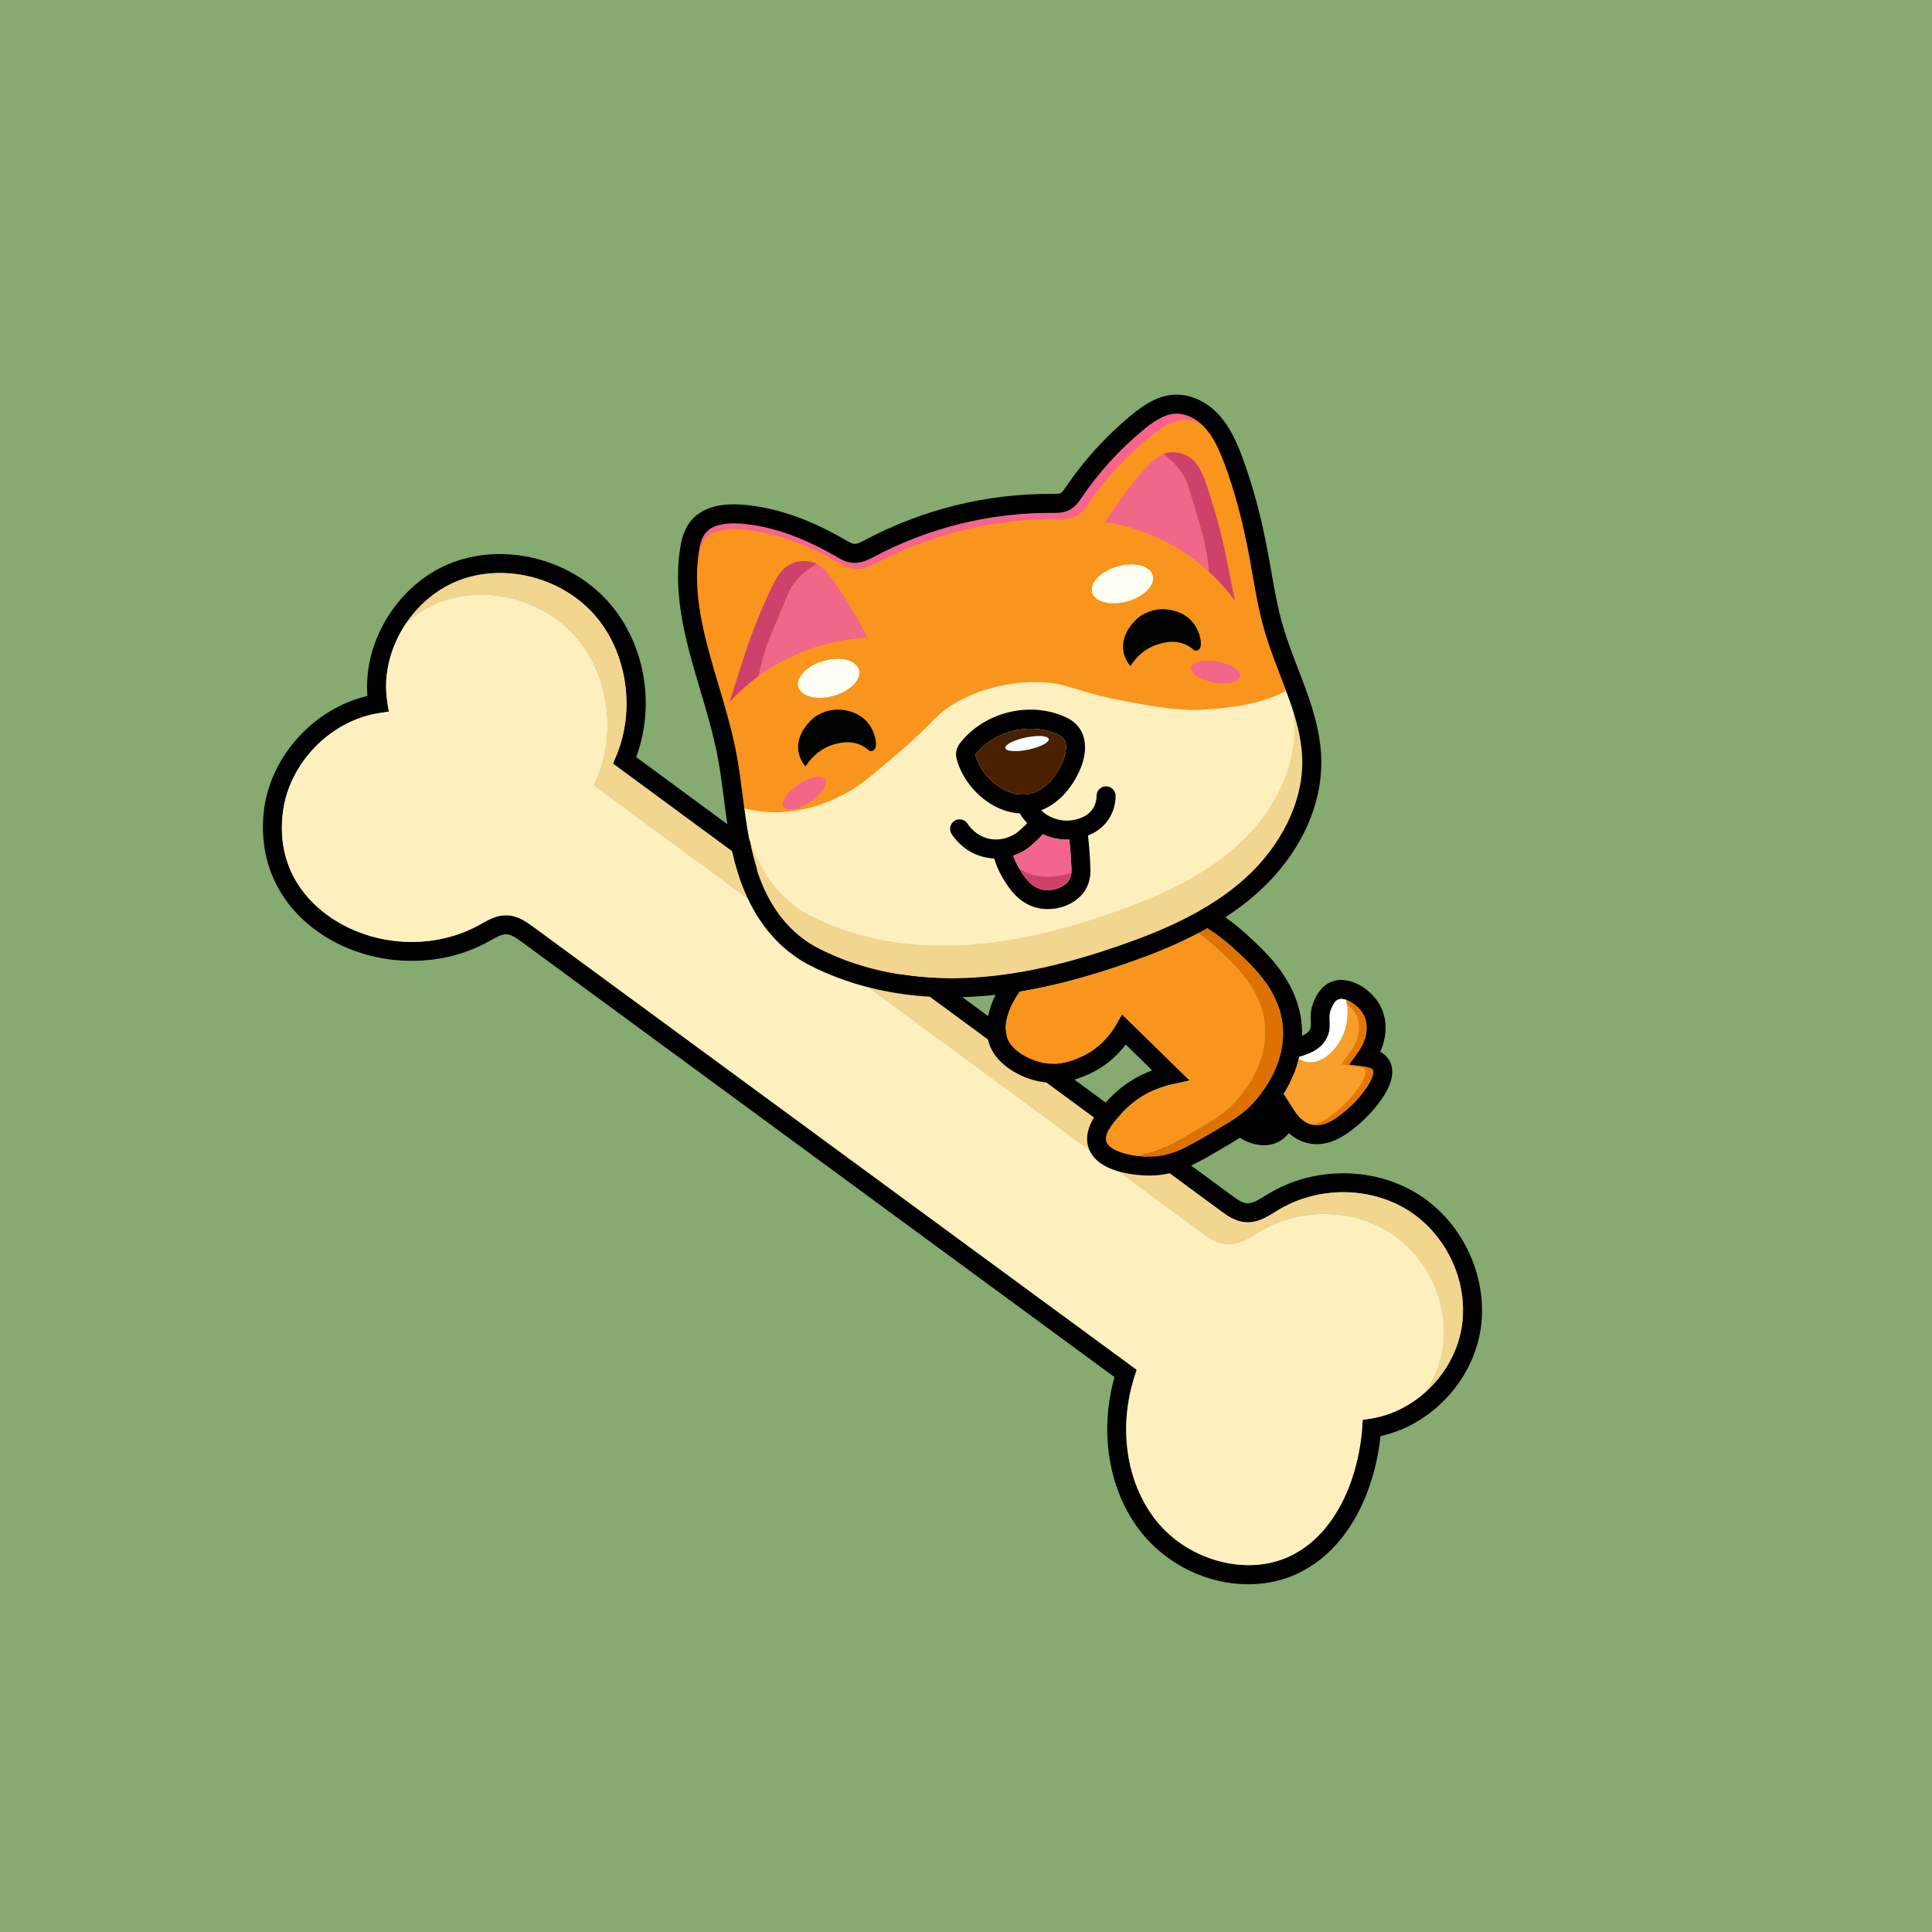 <?xml version='1.0' encoding='utf-8'?>
<svg xmlns="http://www.w3.org/2000/svg" version="1.1" viewBox="0 0 5e3 5e3"> <defs> <style>.cls-1 { fill: #85ab70; } .cls-1, .cls-2, .cls-3, .cls-4, .cls-5, .cls-6, .cls-7, .cls-8, .cls-9, .cls-10, .cls-11, .cls-12, .cls-13, .cls-14, .cls-15, .cls-16, .cls-17, .cls-18 { stroke-width: 0px; } .cls-2 { fill: #000; } .cls-3 { fill: #f2668a; } .cls-4 { fill: #f7638d; } .cls-5 { fill: #f9ffff; } .cls-6 { fill: #f89e2b; } .cls-7 { fill: #492100; } .cls-8 { fill: #f16789; } .cls-9 { fill: #000400; } .cls-10 { fill: #f2658e; } .cls-11 { fill: #ce416b; } .cls-12 { fill: #dd7202; } .cls-13 { fill: #fdefbe; } .cls-14 { fill: #e67706; } .cls-15 { fill: #f9951d; } .cls-16 { fill: #fff; } .cls-17 { fill: #fffff3; } .cls-18 { fill: #f2d58e; }</style> </defs> <rect class="cls-1" width="5e3" height="5e3"/> <path class="cls-2" d="M3672.32,3091.99c-115.08-73.37-271.95-74.16-390.47-1.97-2.41,1.48-4.87,3-7.33,4.52-17.21,10.67-33.44,20.8-48.05,19.52-11.7-.98-23.7-9.25-38.16-19.87l-1541.86-1134.82c50.41-136.57,22.38-295.85-72.39-402.12-101.21-113.6-274.46-154.81-411.81-98.01-127.47,52.67-216.68,190.56-212.1,327.82.15,4.72.39,9.44.79,14.11-136.27,31.57-249.18,153.34-267.38,292.41-3.44,26.31-4.03,52.08-1.87,77.06,8.41,98.85,59.65,185.5,146.79,244.66,78,52.96,173.74,76.77,266.84,70.37,59.41-4.03,117.68-20.36,169.61-49.28l5.61-3.15c3.39-1.92,6.74-3.84,10.03-5.61,10.47-5.61,20.46-9.98,29.65-9.74,12.59.34,26.11,9.59,41.21,20.65l1532.91,1125.33c-2.46,8.75-4.67,17.51-6.69,26.31-10.33,45.93-14.02,92.4-11.26,137.7,5.26,87.98,34.72,171.28,86.36,236.79,68.31,86.55,174.53,135.48,277.7,135.43,4.18,0,8.41-.1,12.59-.25,38.51-1.48,76.37-9.88,111.39-25.82,140.6-64.03,204.33-223.02,218.3-357.42,127.62-27.79,234.43-137.89,257.79-268.71,24.1-134.8-40.96-281.15-158.2-355.95ZM3782.14,3439.28c-11.31,63.39-45.54,121.07-92.95,163.37-40.18,36-89.85,60.88-142.96,68.9l-19.52,2.95-1.38,19.67c-.64,9.34-1.57,18.83-2.8,28.47-11.61,93.58-49.13,197.89-123.09,263.79-19.28,17.21-41.01,31.77-65.41,42.88-110.45,50.21-260.98,8.46-342.67-95.11-76.62-97.08-97.67-239.79-55.03-372.32l5.46-16.87-1561.23-1146.08c-16.87-12.39-39.98-29.36-68.95-30.15-.74-.05-1.48-.05-2.21-.05-24.64,0-45,11.51-63.05,21.69l-5.31,3c-117.44,65.36-272.15,57.83-384.96-18.79-54.78-37.18-143.65-122.3-123.73-274.66,5.8-44.65,23.06-87.24,48.49-124.47,40.33-59.11,101.26-104.65,169.96-123.58,10.13-2.8,20.46-5.02,30.93-6.59l24.54-3.74-3.93-24.49c-1.67-10.38-2.7-21.05-3.05-31.67-.1-2.85-.15-5.7-.15-8.61,0-58.28,19.47-116.21,52.57-164.89,32.11-47.11,76.96-85.57,129.34-107.26,118.66-49.08,268.56-13.23,356.34,85.27,85.18,95.6,108.49,247.02,56.6,368.29l-7.67,17.9,1572.84,1157.64c15.49,11.41,36.74,27.05,63.14,29.26,30.88,2.66,56.01-12.98,78.19-26.75,2.31-1.43,4.62-2.85,6.93-4.28,102.83-62.65,238.85-62.11,338.44,1.43,100.91,64.37,156.93,190.12,136.27,305.83Z"/> <path class="cls-18" d="m3782.1 3439.3c-11.31 63.39-45.54 121.07-92.95 163.37 21.64-32.16 36.98-68.6 43.87-107.11 20.65-115.71-35.36-241.46-136.27-305.83-99.58-63.54-235.61-64.08-338.44-1.43-2.31 1.43-4.62 2.85-6.93 4.28-22.18 13.77-47.31 29.41-78.19 26.75-26.41-2.21-47.65-17.85-63.14-29.26l-1572.8-1157.6 7.67-17.9c51.88-121.27 28.57-272.69-56.6-368.29-87.78-98.5-237.67-134.35-356.34-85.27-29.46 12.2-56.5 29.65-80.26 51 32.11-47.11 76.96-85.57 129.34-107.26 118.66-49.08 268.56-13.23 356.34 85.27 85.18 95.6 108.49 247.02 56.6 368.29l-7.67 17.9 1572.8 1157.6c15.49 11.41 36.74 27.05 63.14 29.26 30.88 2.66 56.01-12.98 78.19-26.75 2.31-1.43 4.62-2.85 6.93-4.28 102.83-62.65 238.85-62.11 338.44 1.43 100.91 64.37 156.93 190.12 136.27 305.83z"/> <path class="cls-13" d="M3733.06,3495.54c-6.88,38.51-22.23,74.95-43.87,107.11-40.18,36-89.85,60.88-142.96,68.9l-19.52,2.95-1.38,19.67c-.64,9.34-1.57,18.83-2.8,28.47-11.61,93.58-49.13,197.89-123.09,263.79-19.28,17.21-41.01,31.77-65.41,42.88-110.45,50.21-260.98,8.46-342.67-95.11-76.62-97.08-97.67-239.79-55.03-372.32l5.46-16.87-1561.23-1146.08c-16.87-12.39-39.98-29.36-68.95-30.15-.74-.05-1.48-.05-2.21-.05-24.64,0-45,11.51-63.05,21.69l-5.31,3c-117.44,65.36-272.15,57.83-384.96-18.79-54.78-37.18-143.65-122.3-123.73-274.66,5.8-44.65,23.06-87.24,48.49-124.47,40.33-59.11,101.26-104.65,169.96-123.58,10.13-2.8,20.46-5.02,30.93-6.59l24.54-3.74-3.93-24.49c-1.67-10.38-2.7-21.05-3.05-31.67-.1-2.85-.15-5.7-.15-8.61,0-58.28,19.47-116.21,52.57-164.89,23.75-21.34,50.8-38.8,80.26-51,118.67-49.08,268.56-13.23,356.34,85.27,85.18,95.6,108.49,247.02,56.6,368.29l-7.67,17.9,1572.84,1157.64c15.49,11.41,36.74,27.05,63.14,29.26,30.88,2.66,56.01-12.98,78.19-26.75,2.31-1.43,4.62-2.85,6.93-4.28,102.83-62.65,238.85-62.11,338.44,1.43,100.91,64.37,156.92,190.12,136.27,305.83Z"/> <path class="cls-4" d="M3328.41,1787.61c-67.92,38.33-156.66,44.45-203.11,48.19-68.51,5.54-128-5.36-208.76-20.18-142.2-26.03-151.33-50.31-233.68-50.2-28.71.02-123.54,1.33-215.2,56.79-49.7,30.16-46.2,44.53-153.16,135.31-60.56,51.43-90.86,77.17-124.43,94.91-34.02,17.95-113.4,58.57-216.88,47.88-16.8-1.75-32.45-4.62-46.83-8.2-1.37-10.07-2.65-20.09-3.94-30.01-5.21-40.13-10.59-81.69-18.73-122.46-11.23-56.26-27.93-112.47-44.1-166.83-30.07-101.21-58.73-197.57-55.57-294.96v-.15c.55-16.27,1.97-32.55,4.43-48.91,2.54-16.8,6.52-35.75,17.03-48.92,18.5-23.28,55.82-26.77,85.78-25.15,1.87.1,3.68.2,5.5.35,77.4,5.87,158.09,33.64,246.62,84.93l.62.38c11.36,6.58,25.5,14.73,42.66,16.15,22.46,1.81,41.42-8.24,57.14-16.55,140.76-74.67,299.39-113.59,458.95-112.58,13.44.09,30.18.21,45.85-8.2.71-.36,1.37-.71,2.03-1.12,13.43-7.84,21.46-19.72,27.94-29.27l.38-.57c44.59-65.74,98.22-124.74,159.52-175.35,24.34-20.1,53.29-40.89,83.36-42.42,23.01-1.17,48,9.35,68.73,28.6,3.14,2.88,6.18,5.95,9.1,9.26,22.37,25.2,36.51,57.93,48.43,89.6,26.66,70.64,48.08,150.65,65.54,244.58,2.71,14.58,5.27,29.15,7.82,43.76,8.38,47.98,17.12,97.6,31.05,145.84,11.32,39.23,26.22,77.86,40.59,115.23,5.23,13.53,10.36,26.96,15.3,40.28Z"/> <path class="cls-4" d="M3328.41,1787.61c-67.92,38.33-156.66,44.45-203.11,48.19-68.51,5.54-128-5.36-208.76-20.18-142.2-26.03-151.33-50.31-233.68-50.2-28.71.02-123.54,1.33-215.2,56.79-49.7,30.16-46.2,44.53-153.16,135.31-60.56,51.43-90.86,77.17-124.43,94.91-34.02,17.95-113.4,58.57-216.88,47.88-16.8-1.75-32.45-4.62-46.83-8.2-1.37-10.07-2.65-20.09-3.94-30.01-5.21-40.13-10.59-81.69-18.73-122.46-11.23-56.26-27.93-112.47-44.1-166.83-30.07-101.21-58.73-197.57-55.57-294.96v-.15c.55-16.27,1.97-32.55,4.43-48.91,2.54-16.8,6.52-35.75,17.03-48.92,18.5-23.28,55.82-26.77,85.78-25.15,1.87.1,3.68.2,5.5.35,77.4,5.87,158.09,33.64,246.62,84.93l.62.38c11.36,6.58,25.5,14.73,42.66,16.15,22.46,1.81,41.42-8.24,57.14-16.55,140.76-74.67,299.39-113.59,458.95-112.58,13.44.09,30.18.21,45.85-8.2.71-.36,1.37-.71,2.03-1.12,13.43-7.84,21.46-19.72,27.94-29.27l.38-.57c44.59-65.74,98.22-124.74,159.52-175.35,24.34-20.1,53.29-40.89,83.36-42.42,23.01-1.17,48,9.35,68.73,28.6,3.14,2.88,6.18,5.95,9.1,9.26,22.37,25.2,36.51,57.93,48.43,89.6,26.66,70.64,48.08,150.65,65.54,244.58,2.71,14.58,5.27,29.15,7.82,43.76,8.38,47.98,17.12,97.6,31.05,145.84,11.32,39.23,26.22,77.86,40.59,115.23,5.23,13.53,10.36,26.96,15.3,40.28Z"/> <path class="cls-18" d="m3221 2275.3c-29.55 26.27-61.62 49.21-94.62 69.29-16.86 10.32-33.97 19.83-51.15 28.75-60.55 31.34-121.9 54.66-175.26 73.19-71.73 24.92-138.27 44.17-201.32 57.94-29.16 6.35-57.56 11.56-85.36 15.61-51.39 7.61-100.79 11.38-149.16 11.47-126.39 0.29-245.5-26.51-344.58-77.58-88.3-45.47-147.06-132.62-174.63-259.06-6.32-28.81-11.01-58.47-15.08-87.99-0.71-5.06-1.42-10.12-2.08-15.18 14.38 3.59 30.04 6.45 46.83 8.2 103.49 10.68 182.86-29.93 216.88-47.88 33.56-17.73 63.87-43.47 124.43-94.91 106.97-90.78 103.46-105.15 153.16-135.31 91.66-55.46 186.48-56.77 215.2-56.79 82.35-0.12 91.48 24.17 233.68 50.2 80.75 14.82 140.25 25.73 208.76 20.18 46.45-3.74 135.18-9.86 203.11-48.19 3.18 8.54 6.27 17.04 9.21 25.52 18.02 51.01 31.64 101.3 32.69 153.76 2.25 107.49-54.1 222.98-150.7 308.8z"/> <path class="cls-18" d="m3221 2275.3c-29.55 26.27-61.62 49.21-94.62 69.29-16.86 10.32-33.97 19.83-51.15 28.75-60.55 31.34-121.9 54.66-175.26 73.19-71.73 24.92-138.27 44.17-201.32 57.94-29.16 6.35-57.56 11.56-85.36 15.61-51.39 7.61-100.79 11.38-149.16 11.47-126.39 0.29-245.5-26.51-344.58-77.58-88.3-45.47-147.06-132.62-174.63-259.06-6.32-28.81-11.01-58.47-15.08-87.99-0.71-5.06-1.42-10.12-2.08-15.18 14.38 3.59 30.04 6.45 46.83 8.2 103.49 10.68 182.86-29.93 216.88-47.88 33.56-17.73 63.87-43.47 124.43-94.91 106.97-90.78 103.46-105.15 153.16-135.31 91.66-55.46 186.48-56.77 215.2-56.79 82.35-0.12 91.48 24.17 233.68 50.2 80.75 14.82 140.25 25.73 208.76 20.18 46.45-3.74 135.18-9.86 203.11-48.19 3.18 8.54 6.27 17.04 9.21 25.52 18.02 51.01 31.64 101.3 32.69 153.76 2.25 107.49-54.1 222.98-150.7 308.8z"/> <path class="cls-13" d="M3199.07,2191.17c-29.55,26.27-61.62,49.21-94.62,69.29-16.86,10.32-33.97,19.83-51.15,28.75-60.55,31.34-121.9,54.66-175.26,73.19-71.73,24.92-138.27,44.17-201.32,57.94-29.16,6.35-57.56,11.56-85.36,15.61-51.39,7.61-100.79,11.38-149.16,11.47-126.39.29-245.5-26.51-344.58-77.58-88.3-45.47-147.06-132.62-174.63-259.06-6.32-28.81-11.01-58.47-15.08-87.99-.71-5.06-1.42-10.12-2.08-15.18,14.38,3.59,30.04,6.45,46.83,8.2,103.49,10.68,182.86-29.93,216.88-47.88,33.56-17.73,63.87-43.47,124.43-94.91,106.97-90.78,103.46-105.15,153.16-135.31,91.66-55.46,186.48-56.77,215.2-56.79,82.35-.12,91.48,24.17,233.68,50.2,80.75,14.82,140.25,25.73,208.76,20.18,46.45-3.74,135.18-9.86,203.11-48.19,3.18,8.54,6.27,17.04,9.21,25.52,18.02,51.01,31.64,101.3,32.69,153.76,2.25,107.49-54.1,222.98-150.7,308.8Z"/> <path class="cls-15" d="M3355.44,1804.14c-5.79,3.23-11.76,6.21-17.82,8.98-2.94-8.48-6.02-16.97-9.21-25.52-67.92,38.33-156.66,44.45-203.11,48.19-68.51,5.54-128-5.36-208.76-20.18-142.2-26.03-151.33-50.31-233.68-50.2-28.71.02-123.54,1.33-215.2,56.79-49.7,30.16-46.2,44.53-153.16,135.31-60.56,51.43-90.86,77.17-124.43,94.91-34.02,17.95-113.4,58.57-216.88,47.88-16.8-1.75-32.45-4.62-46.83-8.2.66,5.06,1.37,10.12,2.08,15.18h-.1c-1.37-10.08-2.7-20.1-4.04-30.02-5.36-40.13-10.84-81.7-19.17-122.49-11.48-56.27-28.57-112.51-45.08-166.89-32.3-106.41-62.92-207.5-56.03-310.06v-.15c.76-11.24,1.97-22.55,3.67-33.88,2.54-16.8,6.57-35.74,17.28-48.9,18.79-23.26,56.8-26.72,87.3-25.06,1.92.1,3.73.2,5.6.35,78.82,5.95,160.99,33.79,251.14,85.17l.67.38c11.56,6.59,25.94,14.75,43.45,16.19,22.85,1.83,42.16-8.2,58.12-16.5,143.27-74.53,304.69-113.31,467.15-112.13,13.69.1,30.72.24,46.69-8.16.71-.36,1.37-.71,2.03-1.12,13.67-7.83,21.85-19.7,28.43-29.24l.38-.57c45.33-65.7,99.89-124.65,162.22-175.2,24.78-20.08,54.22-40.84,84.84-42.34,15.6-.73,32.06,3.66,47.59,12.38,11.33,6.33,22.09,14.99,31.66,25.55,22.81,25.22,37.24,57.97,49.41,89.65,27.2,70.67,49.11,150.71,66.97,244.66,2.76,14.58,5.41,29.15,8.02,43.77,8.58,47.99,17.51,97.63,31.74,145.87,11.56,39.24,26.76,77.89,41.42,115.27,5.37,13.54,10.6,26.97,15.64,40.3Z"/> <path class="cls-2" d="M3594.93,2743.37c-5.38-8.86-13.12-15.98-23.03-21.29,19.1-41.71,18.88-87.58-2.08-123.34-24.97-42.62-81.34-75.87-125.38-57.38-27.31,11.47-39.17,38.51-43.67,48.7-9.72,22.18-8.98,40.34-8.47,53.62.46,11.45.54,16.33-3.13,22.24-4.38,7.15-11.6,11.39-19.52,14.8.14-7.08,0-13.79-.29-20.06-6.22-117.01-88.94-192.76-143.74-242.91-17.27-15.81-35.44-30.39-54.51-43.73,28.13-18.32,55.44-38.71,81.15-61.55,108.82-96.74,169.74-223.06,167.23-346.62-1.5-73.17-24.71-142-49.91-208.52-3.54-9.25-7.08-18.46-10.62-27.66-13.99-36.37-28.49-74.04-39.23-111.21-13.18-45.68-21.65-94.01-29.85-140.7-2.6-14.77-5.2-29.54-7.94-44.26-17.95-96.76-40.16-179.52-67.85-252.93-13.56-36.1-29.98-73.78-57.7-104.93-32.03-36.06-75.75-56.31-117.03-54.26-44.44,2.22-81.66,28.32-112.24,53.56-64.86,53.61-121.68,116.08-168.9,185.72l-.37.52c-4.07,6.03-8.25,12.21-12.01,14.42l-.35.18c-4.72,2.55-13.73,2.46-22.69,2.41-167.44-1.05-334.15,39.85-482.47,118.54-10.6,5.63-21.56,11.54-29.59,10.76-6.18-.48-13.92-4.94-22.08-9.72l-.67-.38c-95.07-54.99-182.55-84.9-267.54-91.38-61.12-4.59-107.28,10.29-133.44,43.2-17.86,22.43-23.91,50.42-27.16,72.25-18.75,125.16,17.53,247.25,52.59,365.33,15.87,53.31,32.24,108.42,43.05,162.49,7.78,39.13,13.06,79.8,18.17,119.13.28,2.08.56,4.17.79,6.3,5.59,43.1,11.51,87.55,21.02,131.06,30.41,139.45,99.64,240.52,200.16,292.31,92.28,47.55,200.44,75.48,315.4,81.71,17.14.93,34.4,1.37,51.79,1.33,37.29-.1,75.13-2.23,113.87-6.53-25.69,51.5-29.45,101.73-11.9,138.58,21,44.13,71.33,71.54,111.42,82.43,66.93,18.21,120.5-6.17,143.43-16.55,36.46-16.59,68.97-43,93.79-75.83l68.43,66.9c-38.8,14.4-73.57,36.25-102.09,64.4-26.02,25.68-80.23,79.18-62.94,134.44,18.52,59.07,102.55,70.72,142.42,72.88,9.87.54,17.06.53,19.87.44,66.01-1.15,113.36-28.87,178.97-67.23,19.02-11.13,35.66-20.87,50.65-30.35,18.35,11.34,37.98,17.97,56.89,18.99,14.93.81,29.35-1.86,42.37-8.39,11.54-5.78,20.5-13.91,27.44-22.79,12.03,10.7,27.13,20.09,45.72,25.08,62.09,16.61,114.32-29.36,142.36-54.04,4.5-3.94,109.4-97.49,71.43-160.18ZM2462.72,2531.93c-126.39.29-245.5-26.51-344.58-77.58-88.3-45.47-147.06-132.62-174.63-259.06-2.21-10.07-4.18-20.17-6.04-30.37,0-.05-.04-.15-.04-.2-3.45-19-6.35-38.27-9-57.42-.71-5.06-1.42-10.12-2.08-15.18-1.37-10.07-2.65-20.09-3.94-30.01-2.22-17.21-4.52-34.67-7.02-52.24-3.31-23.38-7.06-46.92-11.71-70.22-11.23-56.26-27.93-112.47-44.1-166.83-30.07-101.21-58.73-197.57-55.57-294.96v-.15c.55-16.27,1.97-32.55,4.43-48.91,2.54-16.8,6.52-35.75,17.03-48.92,18.5-23.28,55.82-26.77,85.78-25.15,1.87.1,3.68.2,5.5.35,77.4,5.87,158.09,33.64,246.62,84.93l.62.38c11.36,6.58,25.5,14.73,42.66,16.15,22.46,1.81,41.42-8.24,57.14-16.55,140.76-74.67,299.39-113.59,458.95-112.58,13.44.09,30.18.21,45.85-8.2.71-.36,1.37-.71,2.03-1.12,13.43-7.84,21.46-19.72,27.93-29.27l.38-.57c44.59-65.74,98.22-124.74,159.52-175.35,24.34-20.1,53.29-40.89,83.36-42.42,23.01-1.17,48,9.35,68.73,28.6,3.14,2.88,6.18,5.95,9.1,9.26,22.37,25.2,36.51,57.93,48.43,89.6,26.66,70.64,48.08,150.65,65.54,244.58,2.71,14.58,5.27,29.15,7.82,43.76,8.38,47.98,17.12,97.6,31.05,145.84,7.42,25.72,16.38,51.17,25.72,76.15,4.9,13.17,9.91,26.2,14.87,39.07,5.23,13.53,10.36,26.96,15.3,40.28.04.1.09.25.13.35,3.14,8.44,6.18,16.78,9.08,25.17,2.9,8.19,5.66,16.36,8.32,24.53v.05c13.74,42.66,23.5,85.15,24.37,129.17,2.25,107.49-54.1,222.98-150.7,308.8-29.55,26.27-61.62,49.21-94.62,69.29-16.86,10.32-33.97,19.83-51.15,28.75-60.55,31.34-121.9,54.66-175.26,73.19-26.4,9.16-52.12,17.56-77.16,25.27-.5.12-.95.24-1.4.42-7.56,2.3-15.07,4.55-22.52,6.66-8.86,2.57-17.61,5-26.31,7.39-2.9.78-5.8,1.56-8.65,2.34-2.05.53-4.1,1.11-6.15,1.64-20.08,5.26-39.75,10.01-59.13,14.23-29.16,6.35-57.56,11.56-85.36,15.61-51.39,7.61-100.79,11.38-149.16,11.47ZM3211.07,2883.41c-12.12,9.24-25.5,17.97-41.24,27.51-11,6.69-23.06,13.77-36.64,21.7-63.48,37.14-101.82,59.54-154.97,60.5-14.05.27-28.87-.78-42.98-2.97-34.97-5.39-65.86-18-71.49-35.89-.67-2.1-1-4.34-1.07-6.61-.02-1.48.06-2.95.24-4.47.19-1.62.52-3.27.96-4.97,6.39-25.26,37.3-55.75,50.41-68.73,31.84-31.37,73.32-53.4,119.97-63.63l44.16-9.67.3-.08-174.78-170.96-15.65,27.08-.21.33c-12.07,20.97-39.71,59.41-88.84,81.72-18.99,8.67-57.92,26.31-105.67,15.01-1.51-.33-2.97-.7-4.47-1.13-30.43-8.25-66.95-28.8-79.9-56.09-3.72-7.79-5.79-16.67-6.35-26.35-.3-6.27.06-12.9,1.07-19.79,3.54-24.43,15.53-52.15,35.36-79.89,85.12-14,175.51-37.96,275.4-72.64,56.57-19.64,121.89-44.56,186.63-78.58,7.81-4.11,15.57-8.37,23.34-12.72,24.09,15.34,46.69,32.67,67.76,51.94,51.75,47.38,122.65,112.29,127.84,209.25.05.94.09,1.88.09,2.86.05.84.05,1.73.1,2.62.19,6.46.06,13.4-.48,20.76-.39,5.35-.99,10.93-1.84,16.74-.76,4.98-1.68,10.15-2.8,15.41-1.17,5.21-2.54,10.5-4.16,15.93-9.54,32.38-27.63,69.13-60.06,107.75-12.58,14.98-25.34,26.9-40.04,38.07ZM3490.98,2866.62c-24.05,21.2-60.51,53.26-97.11,43.44-20.58-5.5-34.67-21.87-42.89-34.63l-28.66-44.5c21.26-34.16,33.6-66.64,40.36-95.87,4.89-1.16,9.85-2.72,14.83-4.56,14.48-5.47,38.76-14.55,53.67-38.9,11.57-18.92,10.82-36.1,10.29-49.92-.48-11.21-.83-20.09,4.34-31.83,2.53-5.77,8.43-19.24,17.65-23.13,16.53-6.89,49.39,12.03,63.95,36.86,16.05,27.42,11.29,66.02-12.13,98.38l-24.06,33.27,40.68,5.5c12.91,1.73,19.26,5.33,20.98,8.13,7.55,12.43-20.1,60.96-61.89,97.75Z"/> <path class="cls-14" d="M3490.98,2866.64c-23.79,20.97-59.68,52.56-95.89,43.71-.39-.07-.83-.14-1.22-.26-20.58-5.5-34.67-21.87-42.89-34.63l-28.66-44.5c19.96-32.06,32.06-62.58,39.03-90.37.45-1.85.89-3.69,1.33-5.49,4.89-1.16,9.85-2.72,14.83-4.56,14.48-5.47,38.76-14.54,53.67-38.9,11.57-18.93,10.82-36.1,10.29-49.92-.48-11.21-.83-20.09,4.34-31.83,2.53-5.77,8.43-19.24,17.65-23.13.2-.09.4-.18.6-.21,5.23-1.98,12.05-1.46,19.35.95h.05c15.87,5.25,34.12,19.34,43.94,36.12,16.05,27.42,11.29,66.02-12.13,98.38l-24.06,33.27,40.68,5.5c12.91,1.73,19.26,5.33,20.98,8.13,7.55,12.43-20.1,60.96-61.89,97.75Z"/> <path class="cls-6" d="M3471.14,2865.57c-19.45,17.12-46.91,41.29-76.06,44.78-.39-.07-.83-.14-1.22-.26-20.58-5.5-34.67-21.87-42.89-34.63l-28.66-44.5c19.96-32.06,32.06-62.58,39.03-90.37.45-1.85.89-3.69,1.33-5.49,4.89-1.16,9.85-2.72,14.83-4.56,14.48-5.47,38.76-14.54,53.67-38.9,11.57-18.93,10.82-36.1,10.29-49.92-.48-11.21-.83-20.09,4.34-31.83,2.53-5.77,8.43-19.24,17.65-23.13.2-.09.4-.18.6-.21,7.06,2.4,14.57,6.55,21.57,11.86,8.66,6.58,16.58,14.93,21.94,24.14,16.05,27.42,11.29,66.02-12.13,98.38l-24.06,33.27,40.68,5.5c12.91,1.73,19.26,5.33,20.98,8.13,7.55,12.43-20.1,60.96-61.89,97.75Z"/> <path class="cls-12" d="M3078.75,2796.11l-.3.08-174.5-170.7-15.54,26.84-.33.57c-12.07,20.97-39.71,59.41-88.84,81.72-19.14,8.71-58.42,26.53-106.64,14.76-1.17-.26-2.33-.57-3.5-.88-30.43-8.25-66.95-28.8-79.9-56.09-3.76-7.89-5.88-16.87-6.33-26.69.56,9.68,2.64,18.56,6.35,26.35,12.95,27.3,49.46,47.84,79.9,56.09,1.5.43,2.96.8,4.47,1.13,47.75,11.31,86.68-6.33,105.67-15.01,49.13-22.31,76.77-60.75,88.84-81.72l.21-.33,15.65-27.08,174.78,170.96Z"/> <path class="cls-12" d="M3319.99,2689.51c-.39,5.35-.99,10.93-1.84,16.74-.76,4.98-1.68,10.15-2.8,15.41-1.17,5.3-2.55,10.7-4.18,16.27-9.54,32.38-27.63,69.13-60.06,107.75-12.58,14.98-25.34,26.9-40.04,38.07-12.12,9.24-25.5,17.97-41.24,27.51-11,6.69-23.06,13.77-36.64,21.7-63.48,37.14-101.82,59.54-154.97,60.5-14.69.29-30.14-.85-44.79-3.27-34.27-5.55-64.13-18-69.68-35.59-.72-2.21-1.03-4.54-1.05-6.95.07,2.27.4,4.5,1.07,6.61,5.63,17.89,36.52,30.49,71.49,35.89,51.46-1.79,89.56-24.01,151.71-60.38,13.58-7.93,25.64-15.01,36.64-21.7,15.74-9.54,29.11-18.27,41.24-27.51,14.69-11.17,27.45-23.09,40.03-38.07,32.43-38.63,50.53-75.37,60.06-107.75,5.19-17.55,7.79-33.86,8.83-48.43.71-9.37.68-18.04.27-25.89-5.18-96.96-76.08-161.87-127.84-209.25-14.17-12.98-29.08-25.07-44.63-36.2,7.7-4.01,15.42-8.23,23.09-12.54,24.09,15.34,46.69,32.67,67.76,51.94,51.75,47.38,122.65,112.29,127.84,209.25.05.84.11,1.68.11,2.52.05.84.05,1.73.1,2.62.19,6.46.06,13.4-.48,20.76Z"/> <path class="cls-15" d="M3273.77,2686.32c-1.04,14.57-3.64,30.88-8.83,48.43-9.54,32.38-27.63,69.13-60.06,107.75-12.58,14.98-25.34,26.9-40.03,38.07-12.12,9.24-25.5,17.97-41.24,27.51-11,6.69-23.06,13.77-36.64,21.7-62.15,36.38-100.25,58.59-151.71,60.38-34.97-5.39-65.86-18-71.49-35.89-.67-2.1-1-4.34-1.07-6.61-.02-1.48.06-2.95.24-4.47.19-1.62.52-3.27.96-4.97,6.64-25.2,37.38-55.45,50.4-68.38,31.84-31.37,73.32-53.4,119.97-63.63l44.46-9.75-.28-.26.3-.08-174.78-170.96-15.65,27.08-.21.33c-12.07,20.97-39.71,59.41-88.84,81.72-18.99,8.67-57.92,26.31-105.67,15.01-1.51-.33-2.97-.7-4.47-1.13-30.43-8.25-66.95-28.8-79.9-56.09-3.72-7.79-5.79-16.67-6.35-26.35-.3-6.27.06-12.9,1.07-19.79,3.64-24.38,15.62-51.95,35.34-79.54,85.12-14,175.51-37.96,275.4-72.64,56.67-19.68,122.1-44.65,186.89-78.76,15.55,11.14,30.46,23.22,44.63,36.2,51.75,47.38,122.65,112.29,127.84,209.25.41,7.85.43,16.52-.27,25.89Z"/> <path class="cls-8" d="m1963.4 1749.5c16.51-12.06 34.84-24.02 55.25-35.22 91.53-50.49 177.58-61.49 226.62-63.95-22.5-43.77-43.76-79.45-60.54-106.02-33.25-52.53-52.62-74.95-71.19-84.92-35.34 20.59-54.57 43.68-65.61 60.96-4.09 6.48-12.01 25.25-27.67 62.57-22 52.39-33.14 79.02-39.67 99.45-5.17 16.32-11.67 39.01-17.18 67.13z"/> <path class="cls-11" d="m1888.2 1816.6c18.41-19.88 43.2-43.71 75.14-67.04 5.51-28.12 12.01-50.81 17.18-67.13 6.53-20.43 17.67-47.06 39.67-99.45 15.66-37.32 23.58-56.1 27.67-62.57 11.03-17.28 30.26-40.37 65.61-60.96-5.5-2.96-10.92-4.78-16.67-5.98-4.23-0.92-22.81-4.44-43.27 3.17-30.71 11.39-45.63 40.37-58.93 68.61-40.83 86.34-65.03 161.26-69.13 174.09-17.44 54.66-30.87 97.02-37.29 117.26z"/> <path class="cls-8" d="m3128.7 1479.6c-15.11-13.77-32.04-27.64-51.12-40.99-85.54-60.09-169.89-80.33-218.38-88.08 27.1-41.08 52.09-74.25 71.65-98.85 38.74-48.63 60.42-68.83 79.95-76.73 32.91 24.29 49.53 49.32 58.63 67.7 3.37 6.88 9.21 26.4 20.75 65.2 16.21 54.46 24.41 82.14 28.69 103.16 3.38 16.78 7.38 40.05 9.83 68.6z"/> <path class="cls-11" d="m3196.1 1554.4c-16.16-21.76-38.22-48.12-67.46-74.77-2.44-28.55-6.45-51.82-9.83-68.6-4.28-21.02-12.48-48.69-28.69-103.16-11.54-38.79-17.38-58.32-20.75-65.2-9.1-18.37-25.72-43.4-58.63-67.7 5.79-2.35 11.37-3.57 17.22-4.14 4.31-0.46 23.15-1.95 42.67 7.83 29.3 14.64 41 45.07 51.17 74.58 31.26 90.25 47.22 167.35 49.9 180.55 11.43 56.22 20.2 99.79 24.39 120.6z"/> <path class="cls-2" d="M2887.16,2059.81c.15-13.59-10.88-24.67-24.31-24.81-13.59-.15-24.71,10.73-24.86,24.31-.1,8.22-1.65,20.45-8.78,32.08-5.46,9.01-12.85,15.36-20.38,19.83-11.45,6.87-23.17,9.43-29.05,10.69-6.53,1.42-12.81,1.97-18.77,1.94-11.38.02-21.65-2.21-30.07-4.98-13.21-4.36-22.01-10.16-23.76-11.38-4.75-3.26-8.94-6.84-12.62-10.68,12.47-4.69,24.4-11.33,35.7-19.78,25.15-18.73,46.78-46.22,62.61-80.28,22.02-47.42,19.97-92.29-5.46-119.97-12.04-13.16-27.27-20.29-39.13-24.97-90.16-35.77-199.96-7.1-261.08,68.19-3.27,4.06-10.13,12.5-12.22,23.81-.06.19-.08.54-.14.83-1.65,9.61.35,18.09,2.48,25.15,20.92,68.31,87.15,131.15,161.89,135.3,5.19,8.7,11.52,17.27,19.36,25.33-2.29,2.34-4.64,4.67-7.02,6.91-13.34,12.67-20.67,19.66-32.9,25.55-1.67.8-3.28,1.55-4.95,2.19-16.13,6.81-32.8,9.06-48.92,6.61-2.49-.38-4.97-.91-7.41-1.49-30.47-7.51-47.41-29.41-53.27-38.45-7.36-11.43-22.6-14.67-33.98-7.31-11.38,7.36-14.67,22.6-7.31,33.98,4,6.18,11.38,16.28,22.45,26.53,10.08,9.46,23.3,19.04,39.85,26.14,6.36,2.66,13.17,5,20.51,6.82,8.21,2.02,16.52,3.26,24.87,3.71.88.05,1.72.09,2.61.09,4.6,16.06,11.38,32.68,21.17,49.12,14.58,24.48,41.71,70.08,95.89,80.01,5.02.91,10.07,1.48,15.17,1.76,42.33,2.29,84.37-17.44,104.03-50.21,13.81-23.09,12.99-46.03,12.52-58.32-.95-26.1-3.02-53.4-6.21-81.75,24.46-9.66,43.06-24.85,55.55-45.35,10.22-16.73,15.72-36.53,15.95-57.15ZM2619.76,2052.11c-44.18-12.59-82.33-53.86-95.42-96.73-.29-.95-.5-1.7-.62-2.25.37-.52.9-1.18,1.64-2.13,47.18-58.12,135.2-81.12,204.77-53.51,10.41,4.11,16.9,7.96,21.09,12.52,13.53,14.77,7.38,43.79-2.94,66.03-9.08,19.5-34.46,65.11-77.95,76.99-1.3.32-2.65.64-3.99.97-15.75,3.43-31.51,2.48-46.59-1.89ZM2767.13,2277.09c-11.21,18.8-41.82,30.19-68.16,25.36-32.19-5.88-50.37-36.52-62.42-56.77-6.18-10.43-10.83-20.98-14.21-31.31,5.97-1.99,11.86-4.38,17.68-7.22,19.17-9.25,30.75-20.3,45.44-34.23,4.67-4.47,9.26-9.1,13.6-13.84,13.41,6.14,32.31,12.59,54.71,13.8,4.42.24,8.95.29,13.59.05,2.72,25.26,4.55,49.59,5.36,72.88.31,8.73.75,20.68-5.59,31.27Z"/> <path class="cls-10" d="M2772.57,2259.46c-.56,5.78-2.03,11.96-5.44,17.63-11.21,18.8-41.82,30.19-68.16,25.36-30.28-5.53-48.2-33-60.21-53.1-.77-1.27-1.49-2.49-2.21-3.67-6.18-10.43-10.83-20.98-14.21-31.31,5.97-1.99,11.86-4.38,17.68-7.22,19.17-9.25,30.75-20.3,45.44-34.23,4.68-4.47,9.26-9.1,13.6-13.84,8.27,3.8,18.64,7.71,30.66,10.38,7.39,1.73,15.5,2.96,24.05,3.42,4.42.24,8.95.29,13.59.05.82,7.63,1.59,15.21,2.22,22.68,1.53,17.22,2.59,33.97,3.14,50.21.13,4,.31,8.73-.15,13.63Z"/> <path class="cls-7" d="M2748.29,1976.04c-9.08,19.5-34.46,65.11-77.95,76.99-1.3.32-2.65.64-3.99.97-15.75,3.43-31.51,2.48-46.59-1.89-44.18-12.59-82.33-53.86-95.42-96.73-.29-.95-.5-1.7-.62-2.25.37-.52.9-1.18,1.64-2.13,47.18-58.12,135.2-81.12,204.77-53.51,10.41,4.11,16.9,7.96,21.09,12.52,13.53,14.77,7.38,43.79-2.94,66.03Z"/> <path class="cls-11" d="m2772.6 2259.5c-0.56 5.78-2.03 11.96-5.44 17.63-11.21 18.8-41.82 30.19-68.16 25.36-30.28-5.53-48.2-33-60.21-53.1 11.92 6.31 29.12 15.22 52.97 18.58 35.82 5.09 64.23-5.63 80.83-8.47z"/> <ellipse class="cls-5" transform="translate(-338.26 586.14) rotate(-11.84)" cx="2657.9" cy="1924.5" rx="57.4" ry="16.03"/> <path class="cls-9" d="m2925.5 1723.7c-5.76-6.86-14.62-19.41-17.89-36.87-9.31-49.72 36.49-86.92 38.49-88.5 27.73-21.82 58.29-22.01 66.36-21.81 5.25 0.13 51.5 2.01 77.48 37.89 16.38 22.63 24.09 57.93 12.39 66.95-3.21 2.47-7.45 2.65-11.16 2.16-4.52-4.27-11.38-9.86-20.76-14.38-29.39-14.17-58.75-6-70.55-2.72-43.91 12.21-67.51 46.47-74.36 57.28z"/> <ellipse class="cls-17" transform="translate(-301.95 848.91) rotate(-15.82)" cx="2904.9" cy="1511.4" rx="81.36" ry="46.94"/> <ellipse class="cls-3" transform="translate(877.44 4527.4) rotate(-79.8)" cx="3146" cy="1739" rx="27.28" ry="64.53"/> <path class="cls-9" d="m2084.6 1983.6c-5.76-6.86-14.62-19.41-17.89-36.87-9.31-49.72 36.49-86.92 38.49-88.5 27.73-21.82 58.29-22.01 66.36-21.81 5.25 0.13 51.5 2.01 77.48 37.89 16.38 22.63 24.09 57.93 12.39 66.95-3.21 2.47-7.45 2.65-11.16 2.16-4.52-4.27-11.38-9.86-20.76-14.38-29.39-14.17-58.75-6-70.55-2.72-43.91 12.21-67.51 46.47-74.36 57.28z"/> <ellipse class="cls-17" transform="translate(-397.33 650.91) rotate(-15.82)" cx="2144.5" cy="1755.8" rx="81.36" ry="46.94"/> <ellipse class="cls-3" transform="translate(-786.6 1486.9) rotate(-33.44)" cx="2081.5" cy="2052.6" rx="64.53" ry="27.28"/> <path class="cls-16" d="M3479.81,2667.61c-13.35,39.96-51.93,85.78-93.88,81.1-7.59-.85-16.56-3.46-24.58-8.13.45-1.85.89-3.69,1.33-5.49,4.89-1.16,9.85-2.72,14.83-4.56,14.48-5.47,38.76-14.54,53.67-38.9,11.57-18.93,10.82-36.1,10.29-49.92-.48-11.21-.83-20.09,4.34-31.83,2.53-5.77,8.43-19.24,17.65-23.13.2-.09.4-.18.6-.21,5.23-1.98,12.05-1.46,19.35.95h.05c.9,3.45,1.58,7.13,2.17,10.91,3.27,21.5,1.41,47.55-5.82,69.22Z"/> </svg>